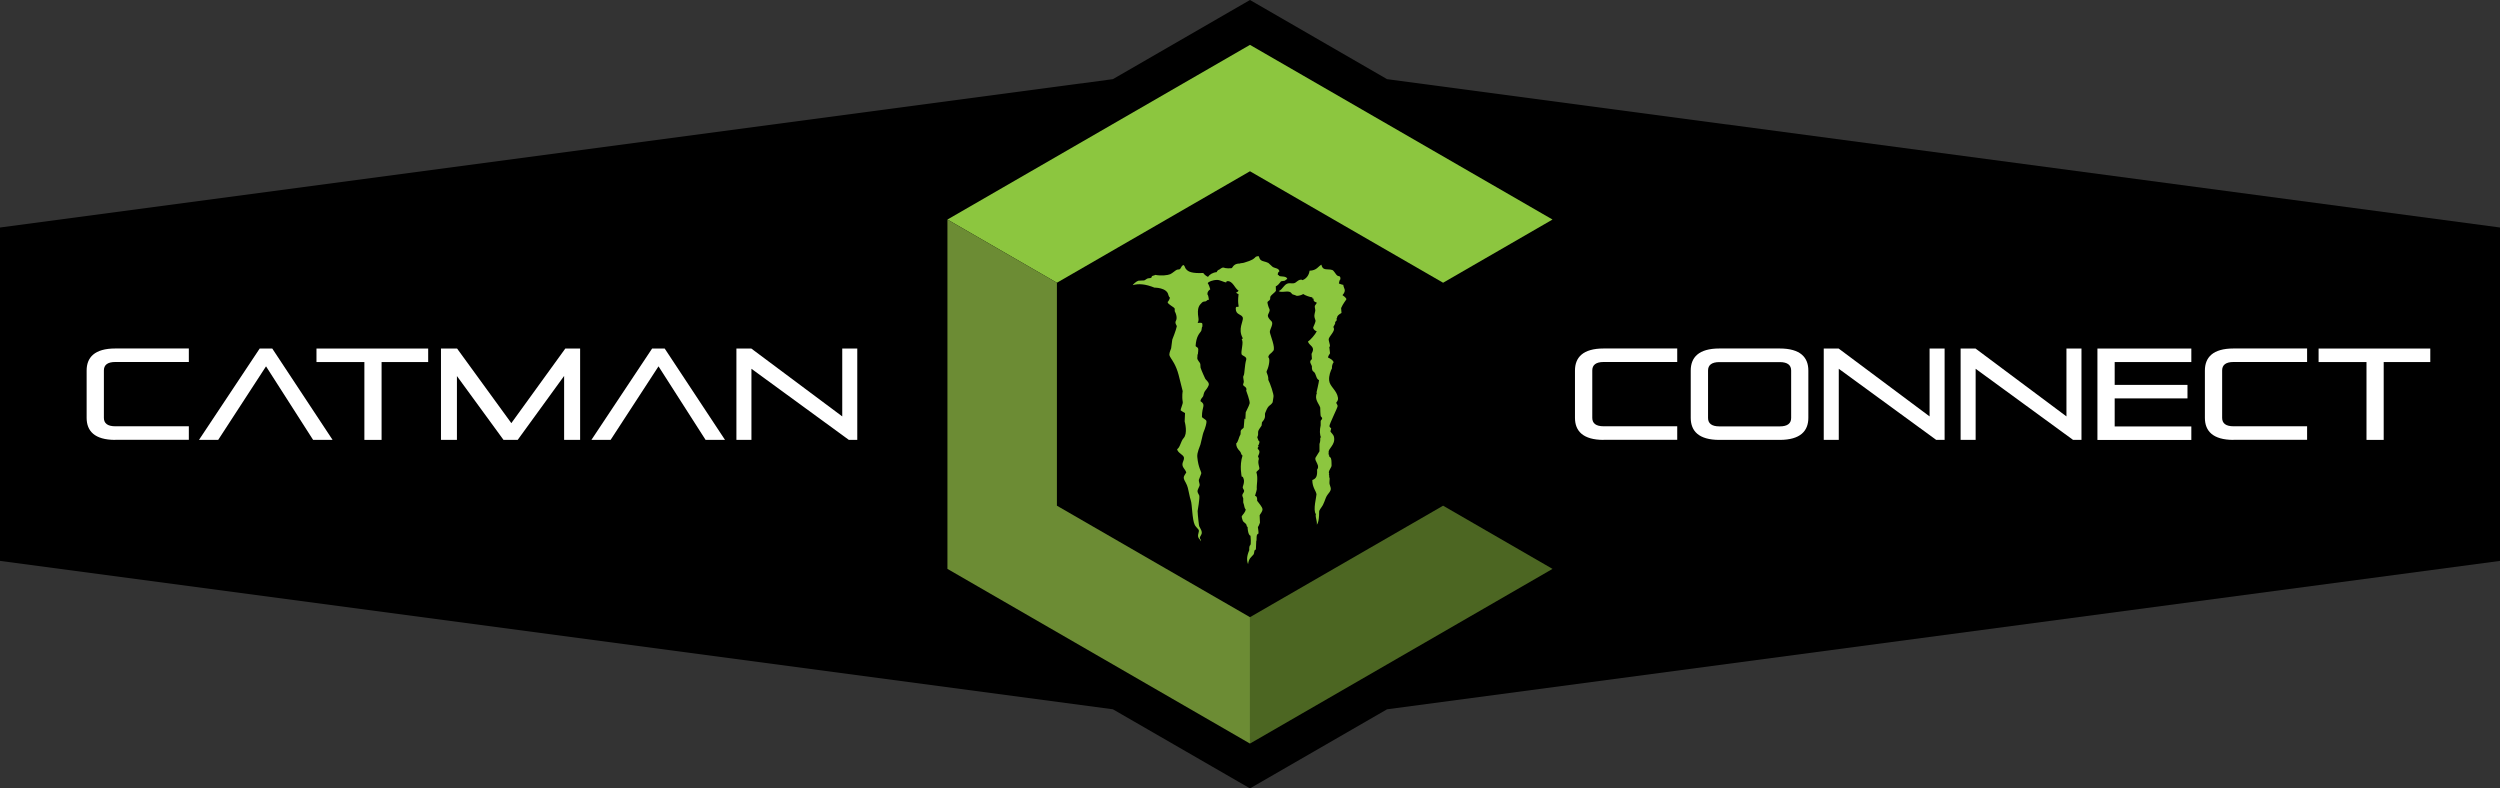 <?xml version="1.0" encoding="UTF-8"?><svg xmlns="http://www.w3.org/2000/svg" viewBox="0 0 460.85 145.33"><rect x="0" y="0" width="460.85" height="145.33" fill="#333333" stroke="none"/><defs><style>.e{fill:#fff;}.f{fill:#8cc63f;}.g{fill:#6c8c34;}.h{fill:#4c6622;}</style></defs><g id="a"/><g id="b"><g id="c"><g><g><polygon points="460.85 41.94 255.69 14.59 230.42 0 205.15 14.59 0 41.94 0 103.39 205.15 130.75 230.42 145.33 255.69 130.75 460.85 103.39 460.85 41.94"/><polygon class="f" points="230.42 8.27 174.65 40.47 194.83 52.12 230.42 31.57 266.02 52.12 286.19 40.47 230.42 8.27"/><polygon class="g" points="194.83 93.22 194.83 52.12 174.65 40.47 174.65 104.87 230.42 137.07 230.42 113.77 194.83 93.22"/><polygon class="h" points="230.42 113.77 230.42 137.07 286.19 104.87 266.02 93.22 230.42 113.77"/><path id="d" class="f" d="M236.07,51.96c-.65,.85-.89,.8-.89,.8l.02,.87c-.12,.22-.88,.76-1,1.01s.04,.49-.17,.69c-.19,.18-.32,.21-.39,.38-.03,.09,.2,.97,.32,1.15,.32,.49-.33,1.04-.23,1.42,.05,.2,.11,.41,.64,.93,.48,.47-.31,1.48-.29,2,.08,.59,1.08,2.88,.65,3.45-.42,.56-.86,.6-.94,1.21,.39,.13,.15,1.65-.24,2.43-.09,.18-.11,.28,.02,.56,.29,.64,.23,1.17,.23,1.17,.3,.53,1.1,2.79,.95,3.16-.02,.14-.15,.97-.15,.97-.46,.75-.75,.37-1.27,1.72-.07,.19-.18,.24-.14,.74,.05,.65-.51,1.12-.56,1.23-.02,.13-.07,.61-.07,.61-.29,.45-.6,.8-.64,1.14-.03,.25,.04,.5-.05,.74-.07,.19-.16,.24-.03,.48,.13,.24,.12,.26,.02,.32,.53,.09,.25,.79,.02,1.07l.16,.1c-.18,.14-.22,.29-.19,.38,.04,.16,.33,.27,.32,.62-.02,.38-.26,.7-.27,.84,.05,.11,.14,.23,.16,.44-.33,.89,.28,1.65,.03,1.94-.16,.19-.53,.42-.48,.56,.35,1.08-.01,2.26,.07,3.09-.05,.43-.4,1.25-.29,1.25,.44,0,.35,.88,.35,.88,.25,.37,1.03,1.18,.99,1.62-.04,.45-.44,.83-.53,1.06,0,.02,.06,1.36,.06,1.36-.07,.22-.27,.7-.38,.8,.03,.32,.19,1.14,.06,1.26-.46,.03-.21,1.24-.36,1.32l-.07,1.56c-.05,.03-.16,.07-.21,.12-.12,.2-.09,.61-.22,.8-.45,.55-.86,.68-1.01,1.78-.27-.7-.26-1.43,.22-2.57,0,0-.06-.77,.18-.92,.2-.12,.05-1.75,.05-1.75,0,0-.44,.01-.54-1.52,.01-.01,.04-.04,.04-.04-.06-.06-.2-.16-.21-.25,0-.06,.01-.12-.06-.25-.07-.12-.13-.18-.29-.31-.18-.14-.3-.24-.36-.38-.07-.15-.22-.68-.2-.83,.17-.3,.73-.78,.73-1.3,0,0-.12-.03-.22-.39-.03-.19-.14-.64-.23-.86v-.77c-.06-.16-.18-.4-.17-.59,.02-.25,.33-.47,.34-.77,0-.24-.35-.45-.24-.79,.1-.31,.21-.64,.21-1.05,0-.32-.18-.65-.21-.74l-.21-.05s-.46-2,.15-3.88c-.11-.06-.18-.12-.27-.38s-.09-.27-.23-.43c-.43-.47-.65-.78-.67-1.43,.32-.15,.56-1.3,.68-1.44,.22-.25,.11-.71,.16-.89,.07-.26,.49-.43,.55-.6l.14-1.67,.16,.16,.07-1.3c.21-.52,.52-.96,.72-1.63,.11-.38-.64-2.38-.64-2.38,0,0,.24-.39-.28-.75-.14-.1-.4-.21-.22-.59,.22-.48-.23-1.04,.05-1.45,.17-.27,.16-1.91,.46-2.88,.18-.58-.72-.72-.84-.99-.21-.48,.43-2.28,.02-2.72-.01-.08,.03-.08,.09-.13,.07-.05,.12-.1,.05-.23-.86-1.61,.15-2.99,.07-3.66-.22-.76-1.32-.47-1.32-1.71,0-.51,.44-.28,.44-.28,.27-.28-.17-.25,.08-2.38-.22-.08-.37-.15-.44-.32,0,0,.35-.06,.44-.35-.35-.15-.68-.71-.91-1.02-.73-.99-1.31-.65-1.31-.65,0,0-.05,.1-.07,.19-.43-.05-1.13-.47-1.65-.47-.83,0-1.65,.34-1.74,.61,.21,.25,.39,.87,.46,1.12-.65,.43-.51,.96-.51,.96,.22,.24,.18,.76,.29,.94-.4,.04-.38,.22-.6,.31-.13,.06-.5,0-.69,.22-.45,.5-1,.8-.66,2.94,.05,.32-.04,.66-.16,.83,0,0,.72-.1,.83,.06,.07,.11,.06,.4,.05,.6-.2,.23-.04,.61-.3,.94-.22,.33-.85,.88-.95,2.66,.13,.19,.31,.19,.42,.36,.19,.29-.06,1,.03,1.22,0,0-.12-.05-.16-.01,.19,.31-.13,.55,.12,.99,.22,.39,.41,.5,.46,.77,.05,.26,0,.49,.04,.65,.19,.6,.86,2.03,.86,2.03,.07,.2,.64,.55,.67,1.02,.01,.31-.39,.87-.56,1.07-.51,.6-.34,.97-.55,1.25-.19,.25-.38,.41-.44,.8,1.08,.75,.27,.91,.28,2.88,0,.24,.78,.49,.83,.81,.05,.31-.15,1.11-.58,2.15-.1,.25-.37,1.61-.53,2.16-.11,.4-.65,1.46-.58,2.28,.18,2.08,.82,2.76,.73,3.07l-.45,1.19c-.02,.16,.06,.39,.1,.57,.04,.19,.1,.33,.01,.55-.16,.43-.35,.69-.35,.94,0,.32,.26,.6,.32,.79,.14,.41-.3,2.88-.3,2.88,.03,.86,.27,2.84,.29,2.78,.23,.52,.49,.77,.48,1.22-.01,.39-.37,.67-.36,.95,.01,.23,.28,.31,.22,.64-.05-.2-.33-.42-.46-.65-.31-.56,.26-1.18-.01-1.53-.19-.25-.59-.61-.69-.87-.49-.98-.47-3.81-.73-4.51-.09-.23-.2-.73-.36-1.49-.09-.44-.21-1.15-.57-1.78-.63-1.07-.35-1.09,.1-1.88-.22-.67-.79-.93-.7-1.62,.04-.31,.32-.76,.28-1.08-.08-.61-1.13-.83-1.27-1.59,.54-.28,.68-1.48,1.19-2.03,.8-.86,.25-2.89,.2-3.1,.02-.44,.07-1.53,.07-1.53-.16-.07-.75-.44-.8-.49-.03-.32,.44-1.21,.38-1.55-.19-1.06-.01-1.99-.01-1.99,0,0-.69-2.77-.75-2.99-.47-1.83-1.28-2.85-1.37-3.01-.12-.2-.35-.53-.34-.77,.04-.5,.24-.83,.33-1.13,.06-.35,.21-1.61,.21-1.61,0,0,.7-1.73,.83-2.44,.03-.18-.43-.56-.16-1.03,.06-.1,.35-.67-.22-1.77v-.45c-.05-.31-1.31-.79-1.31-1.24,.14-.09,.39-.55,.43-.8-.12-.07-.26-.33-.29-.49-.25-1.39-2.57-1.36-2.57-1.36-1.64-.67-2.93-.77-4-.46,.06-.11,.52-.64,1.07-.82,.1-.01,1.02-.05,1.02-.05,.19-.03,.4-.26,.57-.33,.28-.12,.57-.04,.75-.17,.09-.07,.08-.24,.15-.29,.13-.1,.52-.13,.58-.23,1.17,.22,2.32,.06,2.75-.12s.99-.74,1.28-.84l.44-.06c.38-.19,.31-.73,.8-.79,.26,.3,.18,.58,.6,.94,.29,.25,.9,.63,2.98,.52,.07,.09,.36,.49,.88,.72,.29-.44,.85-.8,1.61-.88,.07-.26,.31-.4,.31-.4,.29-.05,.49-.45,.94-.44,.39,.18,1.28,.16,1.54,.1,.34-.55,.68-.84,1.47-.84,.1-.09,.45-.06,.76-.15,1.61-.46,1.86-.8,1.86-.8,.2-.12,.23-.27,.42-.34,.22-.08,.32-.06,.45-.06,.09,.26,.2,.59,.42,.74,.34,.24,.73,.2,1.35,.5,.05,.04,.8,.73,.8,.73,.43,.27,1.17,.22,1.24,.83-.2,.1-.31,.26-.3,.64,.16,.02,.17,.08,.28,.19,.16,.17,1.42-.04,1.46,.58-.17,.02-.31,.26-.51,.32-.26,.06-.61,.03-.72,.17Zm11.4,2.45c.84-.94,.19-1.24,.15-1.91-.14,.03-.63-.18-.81-.24,.02-.25,.15-.73,.29-.79-.02-.23,.02-.51-.24-.55-.34-.05-.43-.19-.53-.3-.18-.2-.48-.75-.71-.84-.51-.19-1.13-.04-1.56-.24-.24-.11-.39-.36-.47-.75-.59,.29-.85,1.08-2.18,1.11-.05,.45-.33,1.37-1.31,1.75,0,0-.11-.11-.27-.1-.65,.05-.81,.55-1.3,.66-.59,.13-1.15-.32-1.88,.6-.27,.34-.59,.73-.93,.85,.36,.3,1.3,0,1.88,.11,.39,.07,.39,.26,.66,.49,.24,.07,.64,.2,.8,.28,.38,0,.94-.16,1.17-.34,.35,.27,1.27,.57,1.69,.62,0,0-.06,.3,.22,.22-.02,.47,.08,.56,.59,.74-.02,.21-.28,.41-.35,.61-.07,.2,.08,.52,.08,.88,0,.17-.13,.43-.17,.92-.03,.34,.23,.82,.22,.97-.01,.17-.3,.95-.44,1.19,.02,.45,.43,.65,.66,.72-.26,.57-1.22,1.67-1.61,1.87,.04,.21,.12,.37,.56,.79,.59,.56,.33,.98,.09,1.51l.07,.96c-.67,.49-.07,.94,0,1.35,0,0-.08,.71,.26,.93,.59,.36,.41,1.33,1.05,1.6,0,.29-.49,2.37-.49,2.37l.14-.1c-.61,1.25,.33,2.01,.57,2.79,0,0,.02,1.53,.12,1.62,.52,.47,.02,.58-.04,.86v.79c-.2,.83-.2,1.75,.09,2.27l-.16-.06c.02,.42,0,.81-.15,1.22v1.35s-.58,.94-.73,1.18c-.12,.34,.09,.64,.32,1.11,.27,.55,.15,.85-.03,1.09,.07,1.23-.18,1.67-.88,1.92-.01,1.37,.71,2.02,.77,2.64,.03,.29-.7,2.94-.11,3.64-.1,.26,.04,.82,.09,1.05,.05,.21,.13,.6,.08,.88,0,0,.43-.24,.43-2.35-.05-.28,.48-.84,.69-1.25,.21-.39,.31-.74,.54-1.32,.19-.5,.48-.74,.72-1.11,.27-.43,.24-.59,.09-1.05-.07-.31-.18-.35-.13-.87,.05-.5,.04-.64-.05-.77,.01-.35-.02-.53-.08-.57,0,0,.07-.04,.08-.06-.32-.52,.52-1.18,.43-1.62-.04-.28,.04-.79-.11-1.24-.07-.19-.31-.29-.39-.46,0,0,.05-.09,.1-.12,0,0-.05-.14-.18-.15,.02-.06,.05-.15,.05-.35-.14-.76,1.28-1.36,.98-2.85-.09-.46-.47-.69-.66-1.03,0,0,.13-.49,.14-.56-.06-.09-.28-.21-.32-.4-.06-.35,1.53-3.44,1.51-3.73-.02-.29-.3-.44-.24-.66,.02-.07,.37-.25,.3-.86-.21-1.39-1.51-2.05-1.62-3.16-.09-.92,.27-1.8,.52-2.28-.06-.26,.09-.91,.29-1.07-.02-.4-.65-.73-1.02-.9,.02-.36,.31-.62,.37-.79-.02-.24-.14-1.02-.15-1.25l.15,.06c.02-.46-.3-1.15-.24-1.45,.1-.5,1.2-1.47,.93-1.99-.13-.27-.04-.32,.09-.53,.13-.21,.2-.34,.16-.58,.05-.07,.28-.32,.3-.36s.03-.08-.08-.26c.33-.17-.22-.41,.95-1.07,0,0-.06-.75-.07-.9,.33-.8,.98-1.56,.98-1.64-.06-.28-.59-.65-.76-.77Z"/></g><g><path class="e" d="M295.62,81.09c-3.83,0-5.29-1.65-5.29-4.07v-8.71c0-2.42,1.46-4.07,5.29-4.07h13.56v2.49h-13.56c-1.43,0-2.1,.55-2.1,1.55v8.75c0,1,.67,1.55,2.1,1.55h13.56v2.49h-13.56Z"/><path class="e" d="M316.95,81.09c-3.83,0-5.28-1.65-5.28-4.07v-8.71c0-2.42,1.46-4.07,5.28-4.07h11.12c3.83,0,5.28,1.65,5.28,4.07v8.71c0,2.42-1.46,4.07-5.28,4.07h-11.12Zm13.23-12.79c0-1-.67-1.55-2.1-1.55h-11.12c-1.43,0-2.1,.55-2.1,1.55v8.75c0,1,.67,1.55,2.1,1.55h11.12c1.43,0,2.1-.55,2.1-1.55v-8.75Z"/><path class="e" d="M356.92,81.09l-17.96-13.11v13.11h-2.77v-16.84h2.75l16.76,12.51v-12.51h2.77v16.84h-1.55Z"/><path class="e" d="M382.15,81.09l-17.96-13.11v13.11h-2.77v-16.84h2.75l16.76,12.51v-12.51h2.77v16.84h-1.55Z"/><path class="e" d="M386.64,81.09v-16.84h17.31v2.49h-14.13v4.21h13.42v2.49h-13.42v5.17h14.13v2.49h-17.31Z"/><path class="e" d="M411.73,81.09c-3.83,0-5.28-1.65-5.28-4.07v-8.71c0-2.42,1.46-4.07,5.28-4.07h13.56v2.49h-13.56c-1.43,0-2.1,.55-2.1,1.55v8.75c0,1,.67,1.55,2.1,1.55h13.56v2.49h-13.56Z"/><path class="e" d="M436.24,81.09v-14.35h-8.83v-2.49h20.59v2.49h-8.59v14.35h-3.18Z"/></g><g><path class="e" d="M21.25,81.09c-3.83,0-5.28-1.65-5.28-4.07v-8.71c0-2.42,1.46-4.07,5.28-4.07h13.56v2.49h-13.56c-1.43,0-2.1,.55-2.1,1.55v8.75c0,1,.67,1.55,2.1,1.55h13.56v2.49h-13.56Z"/><path class="e" d="M57.72,81.09l-8.68-13.56-8.82,13.56h-3.54l11.19-16.84h2.32l11.12,16.84h-3.59Z"/><path class="e" d="M67.17,81.09v-14.35h-8.83v-2.49h20.59v2.49h-8.59v14.35h-3.18Z"/><path class="e" d="M103.99,81.09v-11.79l-8.56,11.79h-2.61l-8.59-11.77v11.77h-2.94v-16.84h2.97l10,13.75,9.95-13.75h2.73v16.84h-2.94Z"/><path class="e" d="M130.07,81.09l-8.68-13.56-8.83,13.56h-3.54l11.19-16.84h2.32l11.12,16.84h-3.59Z"/><path class="e" d="M156.48,81.09l-17.96-13.11v13.11h-2.77v-16.84h2.75l16.76,12.51v-12.51h2.77v16.84h-1.55Z"/></g></g></g></g></svg>